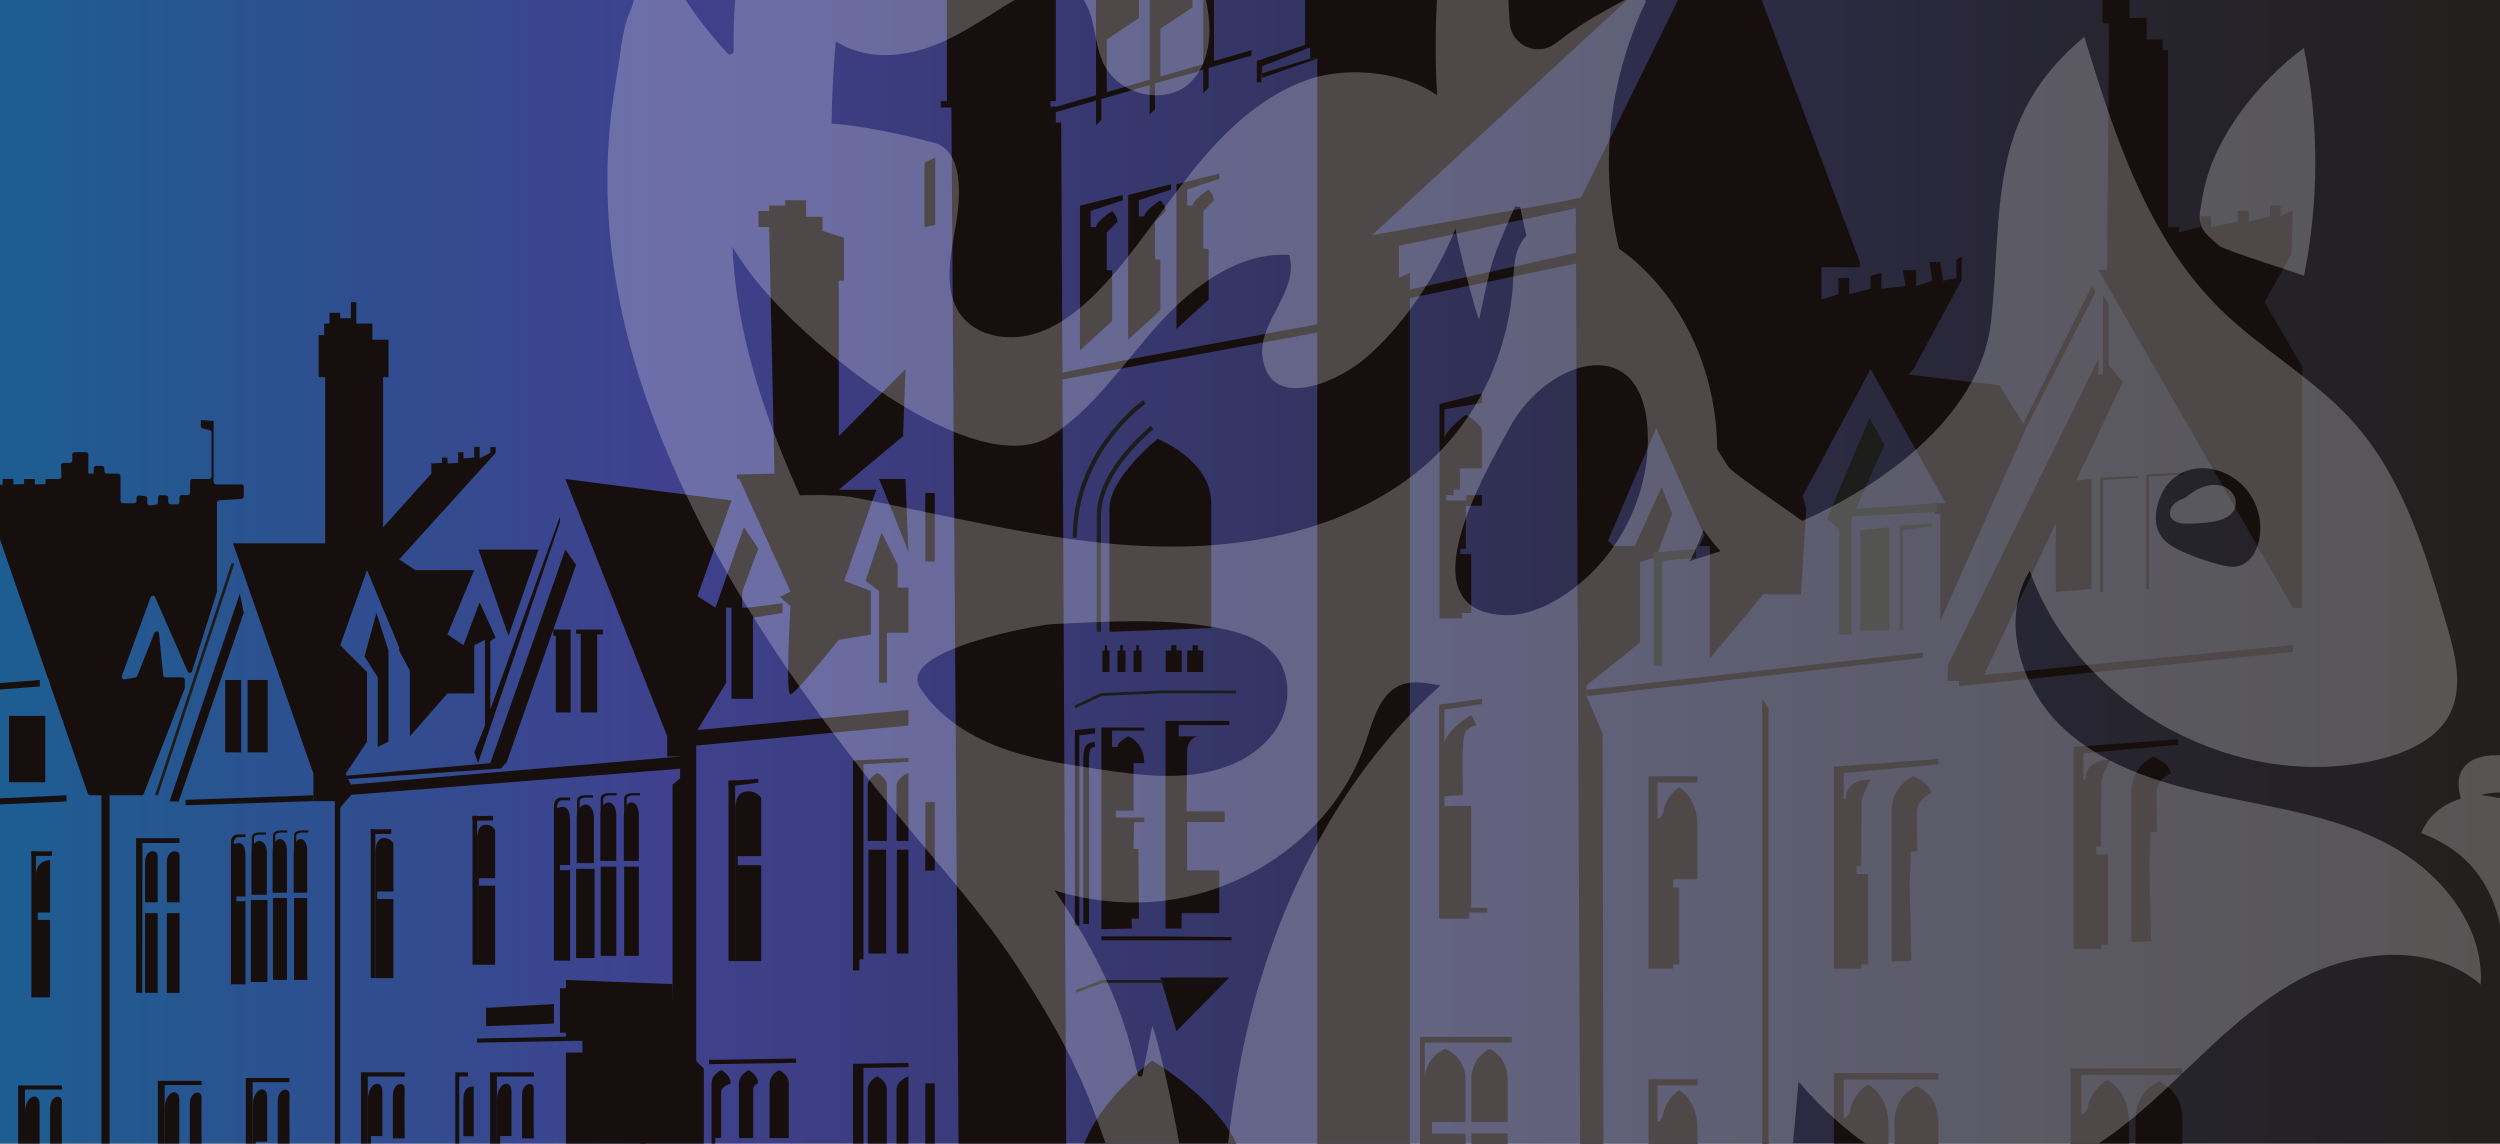 <?xml version="1.0" encoding="UTF-8"?><svg id="a" xmlns="http://www.w3.org/2000/svg" xmlns:xlink="http://www.w3.org/1999/xlink" viewBox="200 100 886.59 405.53"><rect x="200" y="100" width="886.59" height="405.53" fill="#808080" stroke="none"/><defs><style>.c{fill:#fff;}.d{opacity:.24;}.e,.f,.g{fill:none;}.e,.f,.g,.h{stroke-miterlimit:10;}.e,.f,.h{stroke:#1d1d1b;}.f{stroke-width:1.5px;}.g{stroke:#170f0e;}.i{fill:url(#b);}.j,.h{fill:#170f0e;}.k{fill:#1d1d1b;}</style><linearGradient id="b" x1="0" y1="252.77" x2="1086.59" y2="252.77" gradientTransform="matrix(1, 0, 0, 1, 0, 0)" gradientUnits="userSpaceOnUse"><stop offset="0" stop-color="#007694"/><stop offset=".4" stop-color="#3f418e"/><stop offset=".64" stop-color="#32325c"/><stop offset=".88" stop-color="#26242e"/><stop offset="1" stop-color="#221f1d"/></linearGradient></defs><rect class="i" width="1086.59" height="505.53"/><g><path class="j" d="M662.83-68.5V116.84h1.77v3.88h2.55v456.16h32.83V196.75l-3.88,1.84v-11.41l62.73-13.31-7.6-1.9-64.63,11.41,121.66-112.16,15.21,30.42V54.79l1.9-2.58v-5.7h3.8s-.85-3.38,0-3.8c3.8-1.9,3.8-11.41,0-11.41V-2.92s5.7-7.6-24.71-9.5l-38.02-13.31v-20.91l-15.21-9.5v-9.5h-3.8v5.7l-9.5-1.9v-9.5h-3.8v3.8h-6.65v5.77l2.85-.07v20.91l-41.82-17.11s1.9-9.5-25.66-10.46Z"/><path class="j" d="M534.51-111.27V6.59h-3.01v6.79h4.3v122.48h-2.15v2.28h3.74l2.82,408.34,1.9,1.9v24.71h98.85v-57.21c0-20.73-32.32-39.74-32.32-39.74,0,0-26.61,19.01-26.61,41.82v11.41h-3.8l-1.9-385.9h-1.9v-5.7h-1.9v-1.9h1.9V37s1.9-7.6,5.7-7.6c0,0-5.7,0-7.6,3.8l-1.9,3.8v-7.6l3.8-9.5V10.39h-9.5v-3.8h1.9V-25.73h-3.8l3.8-3.8v-3.8l11.41-5.7v-60.83l-5.7-5.7v7.6l-9.5-1.9v-11.41h-11.08l-.32,11.41h-11.41l-.16-11.41h-5.54Z"/><path class="j" d="M593.44,324.05v-43.72c0-10.93,17.11-24.71,17.11-24.71,0,0,19.01,7.6,19.01,22.81v44.32l-36.12,1.31Z"/><polygon class="j" points="751.23 171.97 760.73 170.07 808.26 73.12 823.46 96.51 859.58 192.88 859.58 194.79 845.97 194.79 845.97 206.19 851.98 204.29 851.98 198.59 855.78 198.59 855.78 204.29 863.39 202.39 863.39 197.81 867.19 196.69 867.19 202.39 875.74 201.44 874.79 195.89 879.54 195.74 879.54 201.44 885.25 199.54 884.3 192.88 888.1 192.88 889.05 199.54 893.8 198.59 893.8 192.09 895.7 190.98 895.7 199.22 878.59 230.9 876.69 232.81 909.01 236.61 918.51 251.82 888.1 320.25 888.1 282.23 886.2 282.23 886.2 278.43 890 278.43 863.39 230.9 839.3 275.89 840.57 280.33 838.67 310.75 825.37 310.75 806.36 333.56 806.36 293.64 802.55 293.64 804.45 289.84 787.35 251.82 770.24 291.74 772.14 293.64 779.74 293.64 789.25 272.73 793.05 282.23 787.35 297.44 781.64 299.34 781.64 327.86 762.63 343.06 762.63 346.87 768.34 360.17 768.75 576.89 760.73 578.79 758.83 173.87 751.23 171.97"/><polygon class="j" points="400.49 269.87 436.61 361.12 436.61 368.28 441.18 368.28 441.18 376.05 438.51 378.23 438.51 471.38 427.11 471.38 427.11 574.03 449.6 574.03 449.6 478.98 446.91 476.29 446.91 370.63 446.91 364.4 522.16 357.32 522.16 351.78 447.33 358.9 457.52 342.11 457.52 315.5 459.42 315.5 459.42 347.82 467.03 347.82 467.03 315.5 463.23 315.5 463.23 309.8 468.93 294.59 463.83 286.98 453.72 315.5 447.33 311.41 459.42 277.48 400.49 269.87"/><path class="j" d="M462.22,269.87l18.12,39.92-3.8,1.9,3.8,3.2s-1.9,31.75,0,31.39,17.11-19.37,17.11-19.37l11.41-1.9v-15.45l-9.5-3.56,11.41-32.32h-13.31l22.81-19.01,.85-23.76-23.66,23.76v-55.13h1.82v-15.21l-7.6-2.43v-5.02h-5.82v-5.86h-7.4v1.9h-5.7v1.9h-3.8v5.7h3.8l1.9,87.45-13.31,.32v1.58h.89Z"/><rect class="j" x="400.7" y="473.28" width="28.31" height="100.75"/><polygon class="j" points="611.5 446.67 617.21 465.68 635.97 446.67 611.5 446.67"/><path class="j" d="M634.32,387.74h-13.55s.24-15.68,.24-20.91,3.8-5.7,3.8-5.7h-6.8v-4h17.96v-1.46h-22.65v73.61h5.66l.12-5.42h13.31v-15.21h-11.41v-17.11h13.31v-3.8Z"/><path class="j" d="M605.8,370.63h-3.8v16.87h-6.27v2.43h10.07v1.62h-3.64l-.16,9.5h1.74l.16,24.71h-2.59l.12,3.52-10.84,.28v-71.55h15.21v1.09h-11.41v5.82h1.9c0-1.9,3.8-3.8,3.8-3.8,0,0,5.7,1.9,5.7,9.5Z"/><g><rect class="j" x="615.31" y="328.81" width="1.9" height="9.5"/><rect class="j" x="613.4" y="330.71" width="4.52" height="7.6"/><rect class="j" x="617.21" y="330.71" width="1.9" height="7.6"/></g><g><rect class="j" x="602.95" y="328.81" width=".95" height="9.5"/><rect class="j" x="602" y="330.71" width="2.26" height="7.6"/><rect class="j" x="603.9" y="330.71" width=".95" height="7.6"/></g><g><rect class="j" x="597.25" y="328.81" width=".95" height="9.5"/><rect class="j" x="596.3" y="330.71" width="2.26" height="7.6"/><rect class="j" x="598.2" y="330.71" width=".95" height="7.6"/></g><g><rect class="j" x="591.79" y="328.81" width=".83" height="9.5"/><rect class="j" x="590.96" y="330.71" width="1.97" height="7.6"/><rect class="j" x="592.62" y="330.71" width=".83" height="7.6"/></g><rect class="j" x="622.91" y="328.81" width="1.9" height="9.5"/><rect class="j" x="621.01" y="330.71" width="4.63" height="7.6"/><rect class="j" x="624.81" y="330.71" width="1.9" height="7.6"/><path class="j" d="M600.1,220.45l11.41-10.39v-17.96l-1.9-.16v-13.31l3.8-3.8c0-1.9-1.9-3.8-1.9-3.8,0,0-5.7,3.69-5.7,5.7h-1.9s0-5.7-.08-5.7,11.49-3.8,11.49-3.8v-1.9l-15.21,3.8"/><path class="j" d="M617.21,216.65l11.41-10.39v-17.96l-1.9-.16v-13.31l3.8-3.8c0-1.9-1.9-3.8-1.9-3.8,0,0-5.7,3.69-5.7,5.7h-1.9s0-5.7-.08-5.7,11.49-3.8,11.49-3.8v-1.9l-15.21,3.8"/><path class="j" d="M582.99,224.25l11.41-10.39v-17.96l-1.9-.16v-13.31l3.8-3.8c0-1.9-1.9-3.8-1.9-3.8,0,0-5.7,3.69-5.7,5.7h-1.9s0-5.7-.08-5.7,11.49-3.8,11.49-3.8v-1.9l-15.21,3.8"/><polygon class="j" points="400.49 294.91 373.88 370.63 379.58 370.63 404.3 300.29 400.49 294.91"/><polygon class="j" points="345.36 361.12 345.36 337.87 341.56 330.71 341.56 329.61 330.16 302.19 320.65 328.81 330.16 338.31 330.16 363.02 322.55 374.43 324.45 378.23 324.45 382.03 320.65 386.4 320.65 567.93 318.75 567.93 318.75 384.1 311.15 384.1 311.15 374.43 282.63 292.69 315.31 292.69 315.31 233.76 313.01 233.76 313.01 218.83 314.95 218.83 314.95 214.75 316.85 214.75 316.85 210.94 320.65 210.94 320.65 212.85 324.45 212.85 324.45 207.14 326.35 207.14 326.35 214.75 332.06 214.75 332.06 220.45 337.76 220.45 337.76 233.76 335.86 233.76 335.86 286.98 352.97 267.97 352.97 264.33 356.77 264.17 356.77 262.27 358.67 262.27 358.67 264.33 362.47 264.17 362.47 260.37 364.37 260.37 364.37 262.55 368.18 262.27 368.18 258.47 370.08 258.47 370.08 262.55 373.88 260.61 373.88 258.59 375.78 258.47 375.78 260.61 341.56 298.39 347.27 302.19 368.18 302.19 358.67 325 364.37 328.81 370.08 313.6 375.78 326.1 373.88 327.31 373.88 351.62 398.59 283.18 398.59 285.08 369.55 370.63 368.18 366.83 371.98 357.32 371.98 326.9 368.18 328.81 368.18 345.91 358.67 345.91 345.36 361.12"/><polygon class="j" points="369.67 294.91 390.99 294.91 380.33 325.49 369.67 294.91"/><polygon class="j" points="329.27 332.77 333.96 340.21 333.96 364.92 337.76 363.02 337.76 330.71 333.51 317.36 329.27 332.77"/><path class="j" d="M521.11,269.87h-9.34s10.39,25.4,10.39,26.01-1.05-26.01-1.05-26.01Z"/><polygon class="j" points="512.65 288.88 506.95 305.99 511.76 309.59 511.76 342.11 514.55 342.11 514.55 324.4 522.16 324.4 522.16 308.38 518.36 308.38 518.36 300.29 512.65 288.88"/><polyline class="j" points="465.28 315.5 477.54 313.92 477.54 317.36 465.28 319.3"/><polygon class="j" points="396.23 323.26 396.23 325.49 397.1 325.49 397.1 352.67 402.39 352.67 402.39 324.52 402.39 323.26 396.23 323.26"/><polygon class="j" points="404.3 323.26 404.3 324.76 405.95 324.76 405.95 352.67 411.78 352.67 411.78 325 413.8 325 413.8 323.26 404.3 323.26"/><polygon class="j" points="1013.14 315.54 944.18 195.74 947.25 195.74 947.98 108.29 945.63 108.29 945.63 98.68 948.06 98.68 948.06 96.88 955.18 96.88 955.18 106.39 961.29 106.39 961.29 113.99 966.99 113.99 966.99 117.8 968.89 117.8 968.89 134.9 968.89 159.62 968.89 180.53 972.69 180.53 972.69 182.43 980.3 180.53 980.3 176.73 984.1 176.73 984.1 180.53 993.6 178.63 993.6 174.83 997.41 174.83 997.41 178.63 1005.01 176.73 1005.01 172.92 1008.81 172.92 1008.81 176.73 1013.14 174.62 1012.61 190.03 1003.11 207.14 1016.42 229.95 1016.42 315.54 1013.14 315.54"/><polygon class="j" points="697.05 203.34 761.6 189.08 761.6 192.88 693.25 207.14 695.15 203.34 697.05 203.34"/><path class="j" d="M725.56,239.46v3.44l-13.31,2.27c0-1.34,0,13.07,0,10.46,0-2.85,7.6-8.55,7.6-8.55,0,0,5.7,3.35,5.7,5.7v13.33h-7.83v7.58h-2.18v1.9h-2.67v1.9h7.1v-1.9h5.58v3.8h-5.7v15.21h-1.94v1.9h3.84v20.91h-3.36v1.9h-7.89v-76.04l15.05-3.8Z"/><path class="j" d="M725.56,347.82v1.9l-13.31,1.9s0,15.42,0,12.34c0-4.73,9.5-10.44,9.5-10.44l1.9,3.8s-1.9,0-3.8,1.9-.95,22.69-.95,22.69l-6.65,.49v3.44h9.5v36.12h5.7v1.7h-6.39v2.1h-10.68v-75.88l15.17-2.06Z"/><path class="j" d="M603.9,49.36l-11.41,3.8v-15.49l5.7-2.55v-2.87l1.9-1.9h-4.85s1.05-5.7,2.95-7.6c1.9-1.9-9.5,0-9.5,9.5v112.16l1.9-1.9v-7.6l13.31-3.8,1.9-1.9-13.31,3.8v-19.01l11.41-7.6v-28.51l-9.5,3.8v-3.8l9.5-3.8v-24.71Z"/><path class="j" d="M622.91,43.66l-11.41,3.8v-13.59l5.7-2.55v-2.87l1.9-1.9h-4.85s1.05-5.7,2.95-7.6-9.5,0-9.5,9.5v112.16l1.9-1.9v-9.5l15.21-3.8v-1.9l-13.31,3.8v-17.11l11.41-7.6v-28.51l-9.5,3.8v-3.8l9.5-3.8v-26.61Z"/><path class="j" d="M630.51,41.76v-15.49l5.7-2.55v-2.87l1.9-1.9h-4.85s1.05-5.7,2.95-7.6-9.5,0-9.5,9.5v112.16l1.9-1.9v-7.6l15.21-5.7-1.9,1.9-11.41,1.9V41.76Z"/><polygon class="j" points="571.58 138.71 643.82 117.8 643.82 119.7 571.58 140.61 571.58 138.71"/><path class="j" d="M575.39,233.76v-1.21c0-.69,93.15-17.8,93.15-17.8v2.91l-93.15,17.15"/><polygon class="j" points="662.83 115.89 645.72 121.6 645.72 129.2 647.3 129.2 647.62 123.5 664.6 116.84 664.73 115.89 662.83 115.89"/><polyline class="j" points="664.74 120.73 647.62 125.94 647.62 127.62 667.29 120.73"/><polyline class="j" points="531.5 13.38 516.45 17.04 516.45 26.75 519.16 26.75 518.36 18.94 535.8 13.38"/><polygon class="j" points="526.13 35.32 529.76 34.15 529.76 59.75 526.13 60.56 526.13 35.32"/><polygon class="j" points="531.66 155.82 527.86 157.72 527.86 180.53 531.66 179.76 531.66 155.82"/><path class="g" d="M574.43,10.39l67.49-21.86s.78-5.7,8.55-6.65c4.48-.55,18.06,0,18.06,0"/><path class="g" d="M663.78-6.72c-8.55,.06-20.91-1.9-20.91,7.6"/><path class="g" d="M669.48,.88c-3.8,0-14.01-.33-17.11,0-3.66,.39-5.7,1.74-5.7,3.8"/><polygon class="j" points="442.32 372.53 322.55 382.03 324.45 378.23 441.18 368.28 442.32 372.53"/><polyline class="j" points="373.88 370.63 321.99 375.16 322.55 376.33 377.68 372.53 379.74 370.19"/><path class="j" d="M285.57,271.78h-8.95c-.48,0-.86-.39-.86-.86v-21.63l-4.53-.32v2.09c0,.39,.26,.73,.63,.83l2.54,.7c.37,.1,.63,.44,.63,.83v15.59c0,.48-.39,.86-.86,.86h-5.88c-.48,0-.86,.39-.86,.86v3.98c0,.48-.39,.86-.86,.86h-2.08c-.48,0-.86,.39-.86,.86v1.59c0,.48-.39,.86-.86,.86h-2.24c-.48,0-.86-.39-.86-.86v-1.47c0-.46-.36-.84-.82-.86l-1.92-.09c-.49-.02-.9,.37-.9,.86v1.66c0,.43-.32,.8-.75,.86l-2.08,.27c-.52,.07-.97-.34-.97-.86v-1.58c0-.43-.32-.8-.75-.86l-2.08-.27c-.52-.07-.97,.34-.97,.86v1.07c0,.48-.39,.86-.86,.86h-3.98c-.48,0-.86-.39-.86-.86v-8.79c0-.48-.39-.86-.86-.86h-3.98c-.48,0-.86-.39-.86-.86v-1.03c0-.48-.39-.86-.86-.86h-2.08c-.48,0-.86,.39-.86,.86v1.89h-1.9v-6.74c0-.48-.39-.86-.86-.86h-3.98c-.48,0-.86,.39-.86,.86v2.08c0,.48-.39,.86-.86,.86h-2.28c-.49,0-.88,.41-.86,.9l.17,3.91c.02,.49-.37,.9-.86,.9h-4.8v1.82l-3.8,.08v-1.9h-3.8v1.82l-3.8,.08v-1.9h-3.8v2.14l-1.85-.24s-.07,0-.11,0h-5c-.38,0-.72,.26-.83,.63l-33.86,118.51c-.11,.37-.44,.63-.83,.63h-8.05v2.47h9.71c.38,0,.72-.25,.83-.62l33.51-113.33c.24-.8,1.37-.83,1.64-.04l35.04,101.43c.12,.35,.45,.58,.81,.58h18.25c.36,0,.68-.22,.8-.55l14.49-37.32c.04-.1,.06-.21,.06-.31v-2.78c0-.48-.39-.86-.86-.86h-5.96c-.44,0-.81-.34-.86-.78l-1.47-14.73c-.09-.9-1.32-1.07-1.66-.23l-6.11,15.29c-.11,.28-.36,.48-.66,.53l-3.81,.62c-.65,.11-1.17-.53-.95-1.15l10.2-27.94c.27-.73,1.29-.76,1.6-.05l11.52,26.33c.32,.73,1.38,.67,1.61-.09l8.78-28.09c.03-.08,.04-.17,.04-.26v-31.38c0-.45,.35-.83,.81-.86l7.89-.5c.45-.03,.81-.41,.81-.86v-3.43c0-.48-.39-.86-.86-.86Z"/><polygon class="j" points="152.96 332.28 165.82 363.1 173.59 332.28 152.96 332.28"/><polygon class="j" points="154.17 345.87 148.83 366.99 145.19 366.99 145.19 369.17 148.59 369.17 148.59 387.37 157.57 387.37 157.57 366.62 154.17 345.87"/><path class="j" d="M-118.48,337.96l19.29,67.37v156.77H103.21l65.04,1.94v-88.82l-19.66-87.85h-2.18v-34.22l7.77-13.83-1.21-2.67-7.77,13.35-1.46-4.13v-20.39l33.73-9.46v-3.48h-2.67v2.59h-4.69v-2.59h-2.75v2.75h-4.77v-3.15h-3.64v3.64h-3.72l-1.94-3.64-.32-18.28h2.02v-15.13l-9.87-7.93v-6.96h-5.02v7.85l1.86-.24,.57,39.56-12.13-.81-15.53-50.64v-33.98h-1.78v34.3l-11.33,48.05-3.56,.32v-2.59h-3.07v2.91h-5.02v-2.91h-3.4v2.91h-4.21v-2.59h-2.75v2.91h-6.15v-59.21l-1.21-.4v-8.98l-13.83-2.55v11.41h-2.06v-13.47s-.61-1.09-3.52-.85v14.8l-6.8,.61-.24,50.72-3.03-.36v-1.94h-2.79v1.94l-4.61-.12v-2.31h-2.18v2.55l-151.8-15.65v52.88Z"/><polyline class="j" points="7.72 301.06 7.72 295.6 4.56 295.11 4.56 301.06"/><polyline class="j" points="18.64 302.43 18.64 296.97 15.48 296.49 15.48 302.43"/><polyline class="j" points="28.83 304.03 28.83 298.57 25.67 298.09 25.67 304.03"/><polygon class="j" points="195.91 291.59 198.18 297.42 173.59 382.03 166.15 392.49 195.91 291.59"/><polygon class="j" points="185.72 355.82 198.18 353.88 198.18 377.42 185.72 377.42 185.72 355.82"/><rect class="j" x="203.19" y="353.88" width="12.86" height="23.54"/><polyline class="j" points="184.81 343.43 214.12 341.14 214.12 343.43 182.16 345.87"/><rect class="j" x="164.37" y="401.93" width="1.78" height="67.47"/><rect class="j" x="235.96" y="379.61" width="2.91" height="189.29"/><polygon class="j" points="223.58 382.03 175.77 384.22 175.77 386.4 223.58 384.22 223.58 382.03"/><path class="j" d="M212.74,410.51c0-5.66,5.02-5.5,5.02-5.5v18.61h-4.37v2.59h4.37v27.5h-5.02v-43.2Z"/><rect class="j" x="211.12" y="401.93" width="1.62" height="51.77"/><rect class="j" x="211.12" y="401.93" width="7.28" height="1.62"/><g><path class="j" d="M333.11,402.8c0-3.18,.69-5.6,3.2-5.6,2.27,0,3.2,1.94,3.2,1.94v17.04h-5.74v2.64h5.74v28.05h-6.39v-44.06Z"/><rect class="j" x="331.49" y="394.06" width="1.62" height="52.8"/><rect class="j" x="331.5" y="394.1" width="7.28" height="1.65" transform="translate(-4.81 4.13) rotate(-.7)"/></g><g><path class="j" d="M460.71,387.41c0-3.86,.99-6.79,4.62-6.79,3.28,0,4.62,2.35,4.62,2.35v20.65h-8.31v3.2h8.31v34h-9.24v-53.41Z"/><rect class="j" x="458.37" y="376.81" width="2.34" height="64.01"/><polygon class="j" points="468.89 376.21 458.37 376.92 458.4 378.92 468.91 377.57 468.89 376.21"/></g><path class="j" d="M369.19,398.06c0-3.18,.69-5.6,3.2-5.6,2.27,0,3.2,1.94,3.2,1.94v17.04h-5.74v2.64h5.74v28.05h-6.39v-44.06Z"/><rect class="j" x="367.57" y="389.31" width="1.62" height="52.8"/><rect class="j" x="367.58" y="389.36" width="7.28" height="1.65" transform="translate(-4.74 4.57) rotate(-.7)"/><path class="j" d="M183.7,412.04c0-5.66,5.02-5.5,5.02-5.5v18.61h-4.37v2.59h4.37v27.5h-5.02v-43.2Z"/><rect class="j" x="182.08" y="403.47" width="1.62" height="51.77"/><rect class="j" x="182.08" y="403.47" width="7.28" height="1.62"/><polygon class="j" points="285.06 310.52 286.43 317.36 263.38 384.22 260.14 384.22 285.06 310.52"/><rect class="j" x="287.81" y="341.14" width="7.12" height="25.68"/><rect class="j" x="279.88" y="341.14" width="5.62" height="25.68"/><polygon class="j" points="311.15 382.03 265.81 383.65 265.81 385.59 311.15 384.1 311.15 382.03"/><line class="h" x1="282.63" y1="299.77" x2="255.49" y2="382.03"/><path class="j" d="M208.86,494.8c0-6.63,5.18-7.71,5.18-3.26v15.4h-4.04v3.07h4.04v31.71h2.1v-32.03h5.82v32.03h-5.82v2.27h-7.28v-49.18Z"/><polygon class="j" points="221.96 486.39 208.86 486.39 208.86 543.98 206.43 543.17 206.43 484.93 221.96 484.93 221.96 486.39"/><path class="j" d="M217.76,493.18c-.16-4.69,4.37-5.5,4.21-2.27-.16,3.24,0,16.83,0,16.83h-4.21v-14.56Z"/><path class="j" d="M258.4,493.45c0-6.81,5.18-7.92,5.18-3.35v15.82h-4.04v3.16h4.04v32.58h2.1v-32.91h5.82v32.91h-5.82v2.33h-7.28v-50.53Z"/><polygon class="j" points="271.51 484.81 258.4 484.81 258.4 543.98 255.98 543.15 255.98 483.31 271.51 483.31 271.51 484.81"/><path class="j" d="M267.3,491.79c-.16-4.82,4.37-5.65,4.21-2.33-.16,3.32,0,17.29,0,17.29h-4.21v-14.96Z"/><path class="j" d="M289.59,492.43c0-6.81,5.18-7.92,5.18-3.35v15.82h-4.04v3.16h4.04v32.58h2.1v-32.91h5.82v32.91h-5.82v2.33h-7.28v-50.53Z"/><polygon class="j" points="302.69 483.79 289.59 483.79 289.59 542.96 287.16 542.13 287.16 482.29 302.69 482.29 302.69 483.79"/><path class="j" d="M298.49,490.77c-.16-4.82,4.37-5.65,4.21-2.33s0,17.29,0,17.29h-4.21v-14.96Z"/><path class="j" d="M330.43,490.42c0-6.81,5.18-7.92,5.18-3.35v15.82h-4.04v3.16h4.04v32.58h2.1v-32.91h5.82v32.91h-5.82v2.33h-7.28v-50.53Z"/><polygon class="j" points="343.53 481.77 330.43 481.77 330.43 540.95 328 540.12 328 480.28 343.53 480.28 343.53 481.77"/><path class="j" d="M339.32,488.76c-.16-4.82,4.37-5.65,4.21-2.33-.16,3.32,0,17.29,0,17.29h-4.21v-14.96Z"/><path class="j" d="M376.22,490.42c0-6.81,5.18-7.92,5.18-3.35v15.82h-4.04v3.16h4.04v32.58h2.1v-32.91h5.82v32.91h-5.82v2.33h-7.28v-50.53Z"/><polygon class="j" points="389.33 481.77 376.22 481.77 376.22 540.95 373.8 540.12 373.8 480.28 389.33 480.28 389.33 481.77"/><polygon class="j" points="365.95 481.75 362.86 481.75 362.86 539.15 361.45 539.17 361.45 480.28 365.95 480.28 365.95 481.75"/><path class="j" d="M385.12,488.76c-.16-4.82,4.37-5.65,4.21-2.33s0,17.29,0,17.29h-4.21v-14.96Z"/><path class="j" d="M178.93,494.8c0-6.63,5.18-7.71,5.18-3.26v15.4h-4.04v3.07h4.04v31.71h2.1v-32.03h5.82v32.03h-5.82v2.27h-7.28v-49.18Z"/><polygon class="j" points="192.03 486.39 178.93 486.39 178.93 543.98 176.5 543.17 176.5 484.93 192.03 484.93 192.03 486.39"/><path class="j" d="M187.83,493.18c-.16-4.69,4.37-5.5,4.21-2.27-.16,3.24,0,16.83,0,16.83h-4.21v-14.56Z"/><path class="j" d="M259.19,405.82c0-4.91,4.49-4.7,4.49-2.31v16.5h-4.49v-14.2Z"/><path class="j" d="M251.43,405.82c0-4.91,4.49-4.7,4.49-2.31v16.5h-4.49v-14.2Z"/><rect class="j" x="259.19" y="423.84" width="4.49" height="28.27"/><rect class="j" x="251.43" y="423.84" width="4.49" height="28.27"/><polygon class="j" points="250.46 452.11 248.27 452.11 248.27 397.26 263.68 397.26 263.68 398.96 250.52 398.96 250.46 452.11"/><g><path class="j" d="M402.18,391.16c0-6.47-3.53-5.02-4.22-4.65s-.49-2.61,1.32-2.67,2.89,0,2.89,0v-1.03h-2.99c-1.77,0-2.75,1.27-2.75,3.03v54.85h5.74v-32.09h-3.58v-1.82h3.58v-15.61Z"/><g><path class="j" d="M404.53,406.1v-15.83c0-6.43,6.09-6.57,6.09-.37v16.21h-6.09Z"/><path class="j" d="M412.89,405.32v-15.83c0-6.43,5.66-6.57,5.66-.37v16.21h-5.66Z"/><path class="j" d="M421.22,405.32v-15.83c0-6.43,5.34-6.57,5.34-.37v16.21h-5.34Z"/><path class="j" d="M404.65,389.43v-5.39c0-1.52,1.52-2,3.04-2,3.85,0,2.6,0,2.6,0v.82h-2.6c-.99,0-2.13,.39-2.13,1.27v3.19"/><path class="j" d="M413.02,388.65v-5.39c0-1.52,1.52-2,3.04-2,3.85,0,2.6,0,2.6,0v.82h-2.6c-.99,0-2.13,.39-2.13,1.27v3.19"/><path class="j" d="M421.34,388.65v-5.39c0-1.52,1.52-2,3.04-2,3.85,0,2.6,0,2.6,0v.82h-2.6c-.99,0-2.13,.39-2.13,1.27v3.19"/><rect class="j" x="404.3" y="408.12" width="6.55" height="31.65"/><rect class="j" x="421.34" y="407.35" width="5.22" height="31.65"/><rect class="j" x="413.02" y="407.35" width="5.54" height="31.65"/></g></g><g><path class="j" d="M287.06,403.6c0-5.94-3.17-4.61-3.79-4.27s-.44-2.4,1.19-2.45,2.6,0,2.6,0v-.95h-2.69c-1.59,0-2.47,1.17-2.47,2.79v50.36h5.15v-29.47h-3.22v-1.67h3.22v-14.34Z"/><g><path class="j" d="M289.17,417.32v-14.54c0-5.91,5.47-6.03,5.47-.34v14.88h-5.47Z"/><path class="j" d="M296.68,416.6v-14.54c0-5.91,5.08-6.03,5.08-.34v14.88h-5.08Z"/><path class="j" d="M304.16,416.6v-14.54c0-5.91,4.8-6.03,4.8-.34v14.88h-4.8Z"/><path class="j" d="M289.28,402.01v-4.95c0-1.39,1.36-1.84,2.73-1.84,3.46,0,2.34,0,2.34,0v.75h-2.34c-.89,0-1.91,.36-1.91,1.17v2.92"/><path class="j" d="M296.79,401.29v-4.95c0-1.39,1.36-1.84,2.73-1.84,3.46,0,2.34,0,2.34,0v.75h-2.34c-.89,0-1.91,.36-1.91,1.17v2.92"/><path class="j" d="M304.27,401.29v-4.95c0-1.39,1.36-1.84,2.73-1.84,3.46,0,2.34,0,2.34,0v.75h-2.34c-.89,0-1.91,.36-1.91,1.17v2.92"/><rect class="j" x="288.96" y="419.18" width="5.88" height="29.06"/><rect class="j" x="304.27" y="418.46" width="4.69" height="29.06"/><rect class="j" x="296.79" y="418.46" width="4.97" height="29.06"/></g></g><path class="j" d="M368.01,502.97h-3.71v-12.86c0-3.15,1-4.85,3.71-4.85v17.72Z"/><polygon class="j" points="406.56 476.92 406.56 468.91 400.7 468.91 400.7 466.24 398.59 466.24 398.59 450.47 400.7 450.47 400.7 447.52 438.51 449.01 439.32 480.28 406.08 480.28 406.56 476.92"/><polygon class="j" points="369.19 468.31 402.18 467.58 408.5 467.58 408.5 469.03 369.19 469.76 369.19 468.31"/><polygon class="j" points="372.38 457.43 396.44 456.05 396.44 463.01 372.38 463.9 372.38 457.43"/><rect class="j" x="528.14" y="484.2" width="3.36" height="24.27"/><rect class="j" x="528.14" y="384.46" width="3.36" height="24.27"/><rect class="j" x="528.14" y="274.85" width="3.36" height="24.27"/><path class="j" d="M468.85,484.2c0-3.11-3.4-4.68-3.4-4.68,0,0-3.4,1.55-3.4,4.68v19.41h5.06v-17.29c0-1.64,1.74-2.12,1.74-2.12Z"/><path class="j" d="M479.73,484.2c0-3.11-3.4-4.68-3.4-4.68,0,0-3.4,1.55-3.4,4.68v19.41h6.8v-19.41Z"/><path class="j" d="M459.14,484.2c0-3.11-3.4-4.68-3.4-4.68,0,0-3.4,1.55-3.4,4.68v63.28h1.6v-3.76h1.8v-37.98h-2.1l.06-2.18h2.04v-16.44c0-1.74,3.4-2.91,3.4-2.91Z"/><rect class="j" x="451.45" y="475.65" width="30.88" height="1.52" transform="translate(-7.42 7.38) rotate(-.9)"/><g><path class="j" d="M522.16,378.82v-4.68s-4.23,1.55-4.23,4.68v19.41h4.23v-19.41Z"/><path class="j" d="M514.51,378.82c0-3.11-3.4-4.68-3.4-4.68,0,0-3.4,1.55-3.4,4.68v19.41h6.8v-19.41Z"/><rect class="j" x="518.05" y="401.33" width="4.11" height="36.83"/><rect class="j" x="507.96" y="401.33" width="6.31" height="36.83"/><polygon class="j" points="502.5 371.22 522.16 370.16 522.14 368.81 502.48 369.7 502.5 371.22"/><polygon class="j" points="502.5 370.61 502.5 444.14 504.77 444.14 504.77 440.24 506.22 440.24 506.22 370.56 502.5 370.61"/></g><g><path class="j" d="M522.16,486.39v-4.68s-4.23,1.55-4.23,4.68v19.41h4.23v-19.41Z"/><path class="j" d="M514.51,486.39c0-3.11-3.4-4.68-3.4-4.68,0,0-3.4,1.55-3.4,4.68v19.41h6.8v-19.41Z"/><rect class="j" x="502.49" y="477.12" width="19.67" height="1.52" transform="translate(-7.43 8.09) rotate(-.9)"/><polygon class="j" points="502.5 478.79 502.5 552.32 504.77 552.32 504.77 548.42 506.22 548.42 506.22 478.73 502.5 478.79"/></g><polygon class="j" points="608.63 432.03 590.59 432.03 590.59 433.48 636.78 433.48 636.78 432.36 608.63 432.03"/><path class="j" d="M588.3,363.14c-3.28,0-4.13,2.06-4.13,6.07v58.45h2.03v-58.32c.03-3.88,.61-4.37,2.09-4.37v-1.82Z"/><polygon class="j" points="588.33 358.21 581.17 358.88 581.17 428.26 582.75 428.26 582.75 360.82 588.33 360.09 588.33 358.21"/><polyline class="e" points="581.17 350.73 590.59 346.28 611.5 345.39 638.32 345.39"/><path class="f" d="M581.17,290.62c0-30.74,24.63-48.05,24.63-48.05"/><path class="f" d="M589.7,324.05v-41.17c0-16.28,18.93-31.25,18.93-31.25"/><polygon class="k" points="862.96 248.24 868.3 257.62 854.24 289.45 847.91 283.99 862.96 248.24"/><rect class="k" x="852.28" y="283.99" width="4.37" height="40.99"/><polygon class="k" points="870.08 323.63 859.73 323.63 859.73 288.04 870.08 286.98 870.08 323.63"/><path class="k" d="M856.65,280.43c.17,.02,.68,0,1.46-.03,6.16-.27,28.96-1.98,28.96-1.98v3.13l-32.6,1.78"/><polygon class="k" points="885.13 285.61 873.64 286.34 873.64 323.63 874.93 323.63 874.93 287.95 885.13 286.66 885.13 285.61"/><polygon class="k" points="787.95 295.82 801.48 294.67 801.48 297.74 789.51 298.88 789.51 336.09 786.44 336.09 786.44 295.8 787.95 295.82"/><polygon class="j" points="944.18 227.2 944.18 232.79 945.8 232.79 945.8 227.2 952.83 235.45 902.6 341.51 890.71 341.51 890.71 336.09 944.18 227.2"/><polygon class="j" points="1013.14 328.77 894.71 340.17 894.71 343.33 1013.14 331.19 1013.14 328.77"/><polygon class="j" points="961.21 268.22 974.49 267.61 974.49 268.22 962.12 269.01 962.12 308.87 961.21 308.87 961.21 268.22"/><polygon class="j" points="944.84 269.42 958.12 268.82 958.12 269.42 945.75 270.21 945.75 310.07 944.84 310.07 944.84 269.42"/><polygon class="j" points="941.75 269.92 931.88 270.72 929.08 285.61 929.08 309.9 941.75 308.87 941.75 269.92"/><polygon class="j" points="917.52 250.22 941.75 201.64 943.21 203.42 918.51 251.82 915.87 251.82 917.52 250.22"/><polygon class="j" points="945.8 227.2 945.8 204.88 947.82 207.79 947.82 230.59 945.8 227.2"/><path class="j" d="M705.3,482.99c0-8.37,7.22-11.04,7.22-11.04,0,0,7.22,2.55,7.22,11.04v14.92h-11.89v4.13h11.89v43.2h-9.71l-6.43,4.25v-81.78h32.52v2.06h-30.82v13.23Z"/><path class="j" d="M734.68,482.99c0-8.49-6.45-11.04-6.45-11.04,0,0-6.45,2.67-6.45,11.04v14.92h12.89v-14.92Z"/><path class="j" d="M787.8,484.93v12.98s1.03-.19,1.65-1.43c.27-.51,.48-1.2,.51-2.13v-.02c1.75-5.7,5.57-7.68,5.57-7.68,0,0,6.44,3.19,6.44,13.86v18.71h-8.59v2.95h2.15v27.32h-2.15v1.44h-8.73v-68.19h17.32v2.19h-14.18Z"/><path class="j" d="M787.8,377.51v12.98s1.03-.19,1.65-1.43c.27-.51,.48-1.2,.51-2.13v-.02c1.75-5.7,5.57-7.68,5.57-7.68,0,0,6.44,3.19,6.44,13.86v18.71h-8.59v2.95h2.15v27.32h-2.15v1.44h-8.73v-68.19h17.32v2.19h-14.18Z"/><path class="j" d="M853.87,482.86v13.65s1.15-.2,1.85-1.5c.3-.54,.53-1.26,.58-2.24v-.02c1.96-5.99,6.24-8.07,6.24-8.07,0,0,7.22,3.36,7.22,14.57v15.78l-9.63,.24v3.44h2.41v32.01h-2.41v1.52h-9.78v-71.67h37.08v2.3h-33.57Z"/><path class="j" d="M789.97,494.36c-.04,.93-.25,1.62-.51,2.13,.13-.76,.3-1.46,.51-2.13Z"/><polygon class="j" points="721.79 501.92 721.79 548.39 723.99 546.23 734.68 546.23 734.68 501.92 721.79 501.92"/><path class="j" d="M887.43,497.87c0-9.76-7.77-12.69-7.77-12.69,0,0-7.77,3.07-7.77,12.69v54.37h3.59l-.2-2.02h4.37v-2.79h7.77v-28.15l-8.74-.36v-3.88h8.74v-17.16Z"/><path class="j" d="M938.07,481.22v13.97s1.23-.2,1.98-1.53c.32-.55,.57-1.29,.61-2.29v-.02c2.09-6.14,6.67-8.26,6.67-8.26,0,0,7.72,3.44,7.72,14.91v16.15l-10.29,.25v3.52h2.57v32.77h-2.57v1.55h-10.45v-73.37h39.63v2.35h-35.87Z"/><path class="j" d="M973.95,496.58c0-10-8.3-12.99-8.3-12.99,0,0-8.3,3.14-8.3,12.99v55.65h3.84l-.21-2.07h4.67v-2.86h8.3v-28.82l-9.34-.37v-3.97h9.34v-17.56Z"/><path class="j" d="M853.87,374.14l-.05,9.29h.73c0-7.58,8.9-6.98,8.9-6.98,0,0-2.68,4.66-3.27,7.61l-.1,23.09h-1.76l.12,2.83h4.1v32.01h-2.41v1.52h-9.78v-71.67l37.08-2.67v1.94l-33.57,3.03Z"/><path class="j" d="M884.85,381.34c-.49-3.91-6.28-6.02-6.28-6.02,0,0-7.77,3.07-7.77,12.69v52.99l7.02-.24-.59-27.18,.36-8.86v-2.67l2.44-.12s-.35-9.51-.25-13.75c.12-5.22,5.07-6.84,5.07-6.84Z"/><path class="j" d="M938.9,367.16l-.05,9.29h.73c0-7.58,8.9-6.98,8.9-6.98,0,0-2.68,4.66-3.27,7.61l-.1,23.09h-1.76l.12,2.83h4.1v32.01h-2.41v1.52h-9.78v-71.67l37.08-2.67v1.94l-33.57,3.03Z"/><path class="j" d="M969.89,374.37c-.49-3.91-6.28-6.02-6.28-6.02,0,0-7.77,3.07-7.77,12.69v52.99l7.02-.24-.59-27.18,.36-8.86v-2.67l2.44-.12s-.35-9.51-.25-13.75c.12-5.22,5.07-6.84,5.07-6.84Z"/><polyline class="e" points="581.57 451.6 591 448.04 612.68 448.04"/><polygon class="j" points="881.89 331.39 762.63 344.66 762.63 346.87 881.89 333.34 881.89 331.39"/><polygon class="j" points="824.94 347.82 827.21 351.29 827.21 576.89 824.94 576.89 824.94 347.82"/></g><g class="d"><g><path class="c" d="M1017.03,117.01c5.39,26.58,5.41,54.25,.04,80.84,.14-.36-27.86-8.91-29.95-10.64-8.31-6.87-7.87-8.06-5.67-19.26,3.87-19.73,19.85-39.29,35.57-50.93Z"/><g><path class="c" d="M975.58,285.71c2.74,0,5.49-.18,8.21-.54,3.82-.49,8.3-1.93,9.02-5.89,.38-2.09-.56-4.2-2.2-5.55-2.82-2.33-6.72-2.14-9.94-.8-2.12,.89-4,2.23-5.82,3.66-1.84,.66-3.64,1.48-4.73,3.24-.54,.87-.76,1.94-.49,2.93,.68,2.53,3.56,2.95,5.95,2.94Z"/><path class="c" d="M1047.73,399.85c-18.16-9.94-39.13-13.07-59.4-17.29-20.27-4.21-41.15-10.11-56.4-24.12-15.25-14.01-22.85-38.33-12.11-56.03,17.23,48.66,74.33,79.3,124.41,66.76,9.78-2.45,20-7.01,24.57-16,4.85-9.53,1.96-20.99-1.03-31.26-7.5-25.81-15.52-52.57-33.5-72.54-13.66-15.17-32.09-25.25-46.68-39.53-26.07-25.51-37.7-61.92-48.42-96.78-35.03,29.05-28.72,61.6-33.09,101.11-3.83,34.57-41.26,60-70.66,72.14-30.19,12.47-62.94,18.66-91.81,33.93-53.96,28.55-87.86,86.15-101.48,145.66-13.62,59.51-9.53,121.5-4.13,182.3,1.58,17.82,5.02,38.45,20.7,47.08,11.33,6.24,25.2,3.84,38.11,4.64,18.36,1.14,35.51,8.99,53.14,14.25,41.2,12.29,86.54,10.13,126.41-5.91,2.17-.87,3.43-3.02,3.48-5.36,.09-4.93,7.21-9.64,13.07-11.21,27.73-7.45,55.46-14.91,83.19-22.36,2.89-.78,2.9-4.89,.01-5.66-50.82-13.5-107.43-3.89-150.87,25.77-2.35,1.61-5.51-.21-5.26-3.05,5.95-67.6,11.89-135.2,17.84-202.8,16.78,19.58,39.7,36.62,65.48,36.26,22.74-.32,43.05-14.05,59.96-29.25,16.91-15.2,32.34-32.65,52.4-43.35,20.07-10.69,46.92-12.96,64.1,1.94,1.25-20.67-13.87-39.41-32.03-49.35Zm-82.24-121.98c4.52-14.43,21.47-15.27,30.83-4.67,4.43,5.02,6.26,12.23,4.74,18.76-.9,3.88-3.33,7.81-7.19,8.78-2.15,.54-4.42,.08-6.57-.47-4.29-1.1-8.49-2.54-12.56-4.31-3.28-1.42-6.72-3.17-8.61-6.23-2.15-3.48-1.87-7.97-.64-11.87Z"/></g><path class="c" d="M612.57,562.71c-25.12-65.4-22.09-74.42-51.77-119.92-12.05-18.48-27.07-35.07-41.15-52.17-32.45-39.41-61.82-80.78-82.12-127.95-16.66-38.7-25.5-78.82-20.9-121.2,.71-6.5,1.87-12.95,2.82-19.42,.37,.07,.89-11.85,4.47-19.06,.82-2.72,1.67-5.53,2.55-8.45,1.67-5.53,9.12-6.52,12.13-1.59,5.64,9.25,11.82,17.85,19.4,25.95,.79,.84,2.2,.28,2.18-.87v-.02c-.43-24.9,3.98-48.95,13.17-72.05,19.74-49.58,56.25-82.16,104.91-101.87,49.07-19.87,88.34-38.59,212.25-31.35-2.07,.62-63.55,10.11-65.67,10.5-15.61,2.81-31.37,4.97-46.8,8.55-38.63,8.95-75.55,22.32-108.61,44.87-30.05,20.5-51.37,47.51-62.14,82.61-10.35,33.71-13.37,68.28-12.15,103.25,.58,16.72,2,33.41,3.31,50.29,.38,4.92-5.58,7.66-9.07,4.17-11.66-11.67-22.18-24.39-28.81-40.86-.44,1.58-.76,2.19-.76,2.8,0,4.09-.14,8.2,.14,12.28,1.86,27.08,9.95,52.55,20.56,77.29,20.6,48.08,49.58,90.99,81.89,131.8,18.29,23.1,33.49,47.76,40.12,76.91,.34,1.51,.79,3,1.19,4.5l1.36-.04,3.57-17.95c.61,1.9,1.08,3.14,1.42,4.42,.46,1.73,.92,3.52,1.37,5.37,7.58,30.52,15.19,76.64,14.01,111.37-.14,4.02-5.86,4.64-6.88,.75l-6.02-22.92Z"/><path class="c" d="M812.93,265.54c-9.3-14.89-19.56-29.34-27.18-45.06-18.31-37.77-20.62-76.65-3.94-115.88,.6-1.41,1.29-2.78,1.95-4.17h0l-3.06-2.89c-6.92,3.75-13.93,7.37-20.48,11.68-2.95,1.94-5.8,4.03-8.6,6.18-6.3,4.84-15.52,.8-16.2-7.11-4.52-52.79,15.5-131.45,103.28-184.13,.02-.01,0-.05-.02-.04-19.11,6.62-37.06,15.58-53.5,27.43-43.76,31.55-66.64,75.28-73.63,127.9-5.87,44.17-.68,87.49,11.69,130.1,.27,.92,.62,1.81,1.27,3.68,0,.02,.04,.02,.04,0,1.76-7.68,2.86-14.47,4.94-20.95,2.09-6.51,5.13-12.71,7.77-19.04l1.84,.17c.46,2.14,.94,4.27,1.36,6.41,5.22,26.42,27.74,34.75,43.94,55.71,7.41,9.58,0,35.25,31.84,66.44,0,0,.01,0,.02,0,6.78-1.36,23.59-10.28,30.39-11.14,.02,0,.03-.02,.02-.03-1.95-3.05-31.91-22.34-33.74-25.28Z"/><path class="c" d="M1072.75,383.18c-3.08-9.67,2.25-15.61,12.85-15.32,2.81,.08,5.63-1.44,8.49-1.69,1.61-.14,3.5,.49,4.94,1.32,2.19,1.26,4.07,3.06,6.15,4.53,2.6,1.85,5.76,3.17,7.81,5.49,3.51,3.97,2.84,8.17-1.2,13.2,11.99,19.03-2.56,45.85-23.66,52.18-.13-24.4-10.17-40.32-29.5-47.41,2.73-6.45,7.52-10.14,14.11-12.3Zm6.97-1.29c7.97,1.38,15.75,2.72,24.72,4.27-8.5-4.67-16.23-6.28-24.72-4.27Z"/></g><g><path class="c" d="M716.36-29.33c-13.83-22.73-37.28-41.51-62.93-42.07-14.37-.31-27.95,4.98-41.07,10.31-29.52,11.99-59.15,24.78-84.07,44.54-24.92,19.76-45.02,47.46-49.7,79.85-1.44,9.96-1.37,20.41,1.89,30.15,3.27,9.74,10.03,18.71,19.23,23.05,11.45,5.4,24.74,2.95,35.77-2.21,11.03-5.17,20.69-12.84,31.56-18.33,2.65-1.34,5.53-2.58,8.55-2.25,5.7,.62,9.68,6.51,11.34,12.16,1.66,5.65,1.93,11.71,4.57,17,5.52,11.05,21.86,14.58,30.43,6.58,4.98-4.65,7.03-11.91,6.99-18.97-.04-7.06-1.95-14.05-3.83-20.94-4.18-15.26-8.36-30.51-12.54-45.77-2.18-7.96-4.48-16.16-9.54-22.73-5.06-6.57-13.67-11.12-21.21-8.77-9.06,2.83-12.65,13.79-13.15,23.55-.5,9.76,.76,20.17-3.48,28.75-4.26,8.62-14.12,13.8-23.74,12.46-9.62-1.33-18.39-9.09-21.1-18.68-4.34-15.32,6.06-30.06,17.26-40.32,14.98-13.72,33.04-24.66,53.25-27.91,20.22-3.25,42.73,2.03,58.14,16.82,6.13,5.88,11.14,13.42,12.38,21.76,2.82,18.94-13.86,37.69-5.94,55.31,4.16,9.27,14.37,14.78,24.18,15.46,9.81,.69,19.27-2.68,27.95-6.89,9.24-4.48,21.53-8.1,24.84-17.85,6.15-18.1,10.25-26.75,5.96-44.74-4.89-20.47-10.9-41.09-22-59.34Z"/><path class="c" d="M716.58,140.58c-9.62-14.01-35.61-18.17-52.43-12.44-16.82,5.73-30.28,18.75-41.36,32.62s-20.47,29.06-32.79,41.89c-6.64,6.92-14.42,13.27-23.63,15.87-9.21,2.6-20.06,.62-25.55-6.71-6.45-8.62-3.78-20.85-1.9-31.7,1.89-10.84,2.71-26.76-7.79-29.52-19.6-5.15-45.47-10.11-53.42-4.26-26.24,19.32-30.88,23.28-13.02,48.69,17.86,25.41,81.4,77.35,108.54,59.32,15.18-10.09,25.39-25.77,37.53-39.28,12.15-13.51,28.62-25.8,46.47-24.65,3.55,12.94-10.84,23.48-9.54,35.7,2.04,19.15,24.21,10.56,35.08,2.08,21.35-16.67,49.82-64.3,33.82-87.62Z"/><path class="c" d="M684.37,363.06c2.64-7.93,5.08-17.52,12.89-20.3,4.25-1.51,8.92-.44,13.38,.29,36.08,5.92,74.68-14.41,90.42-47.62,15.73-33.21,7.29-76.54-19.77-101.5-7.58-6.99-23.72-17.71-34.8-13.52-11.27,4.26-9.11,15.43-10.39,25.43-3.2,25-15.07,47.49-35.15,62.81-27.33,20.86-63.42,26.8-97.73,24.87-34.31-1.93-67.81-10.99-101.62-17.32-4.03-.75-26.83-1.46-29.4,1.74-1.55,1.95,.03,3.25,0,5.76-.35,33.83,26.12,70.05,47.74,96.02,21.63,25.97,55.09,42.43,88.48,40.13,33.38-2.3,65.31-24.79,75.96-56.8Zm51.01-111.43c13.35-24.65,48.36-35.14,49,3.04,.39,22.9-11.93,45.52-31.24,57.37-6.09,3.74-13.05,6.5-20.18,6.09-34.91-2.01-6.15-50.67,2.42-66.49Zm-146.74,121.01c-11.6-1.75-23.31-3.53-34.31-7.69-11-4.16-21.4-10.92-27.91-20.81-9-13.66,42.13-22.62,46.93-22.83,19.47-.87,39.53-2.27,58.8,1.41,7.59,1.45,15.6,3.9,20.38,10.05,4.89,6.3,5.16,15.47,1.78,22.66-3.38,7.19-9.95,12.47-17.2,15.57-15.06,6.44-32.25,4.1-48.47,1.65Z"/></g></g></svg>